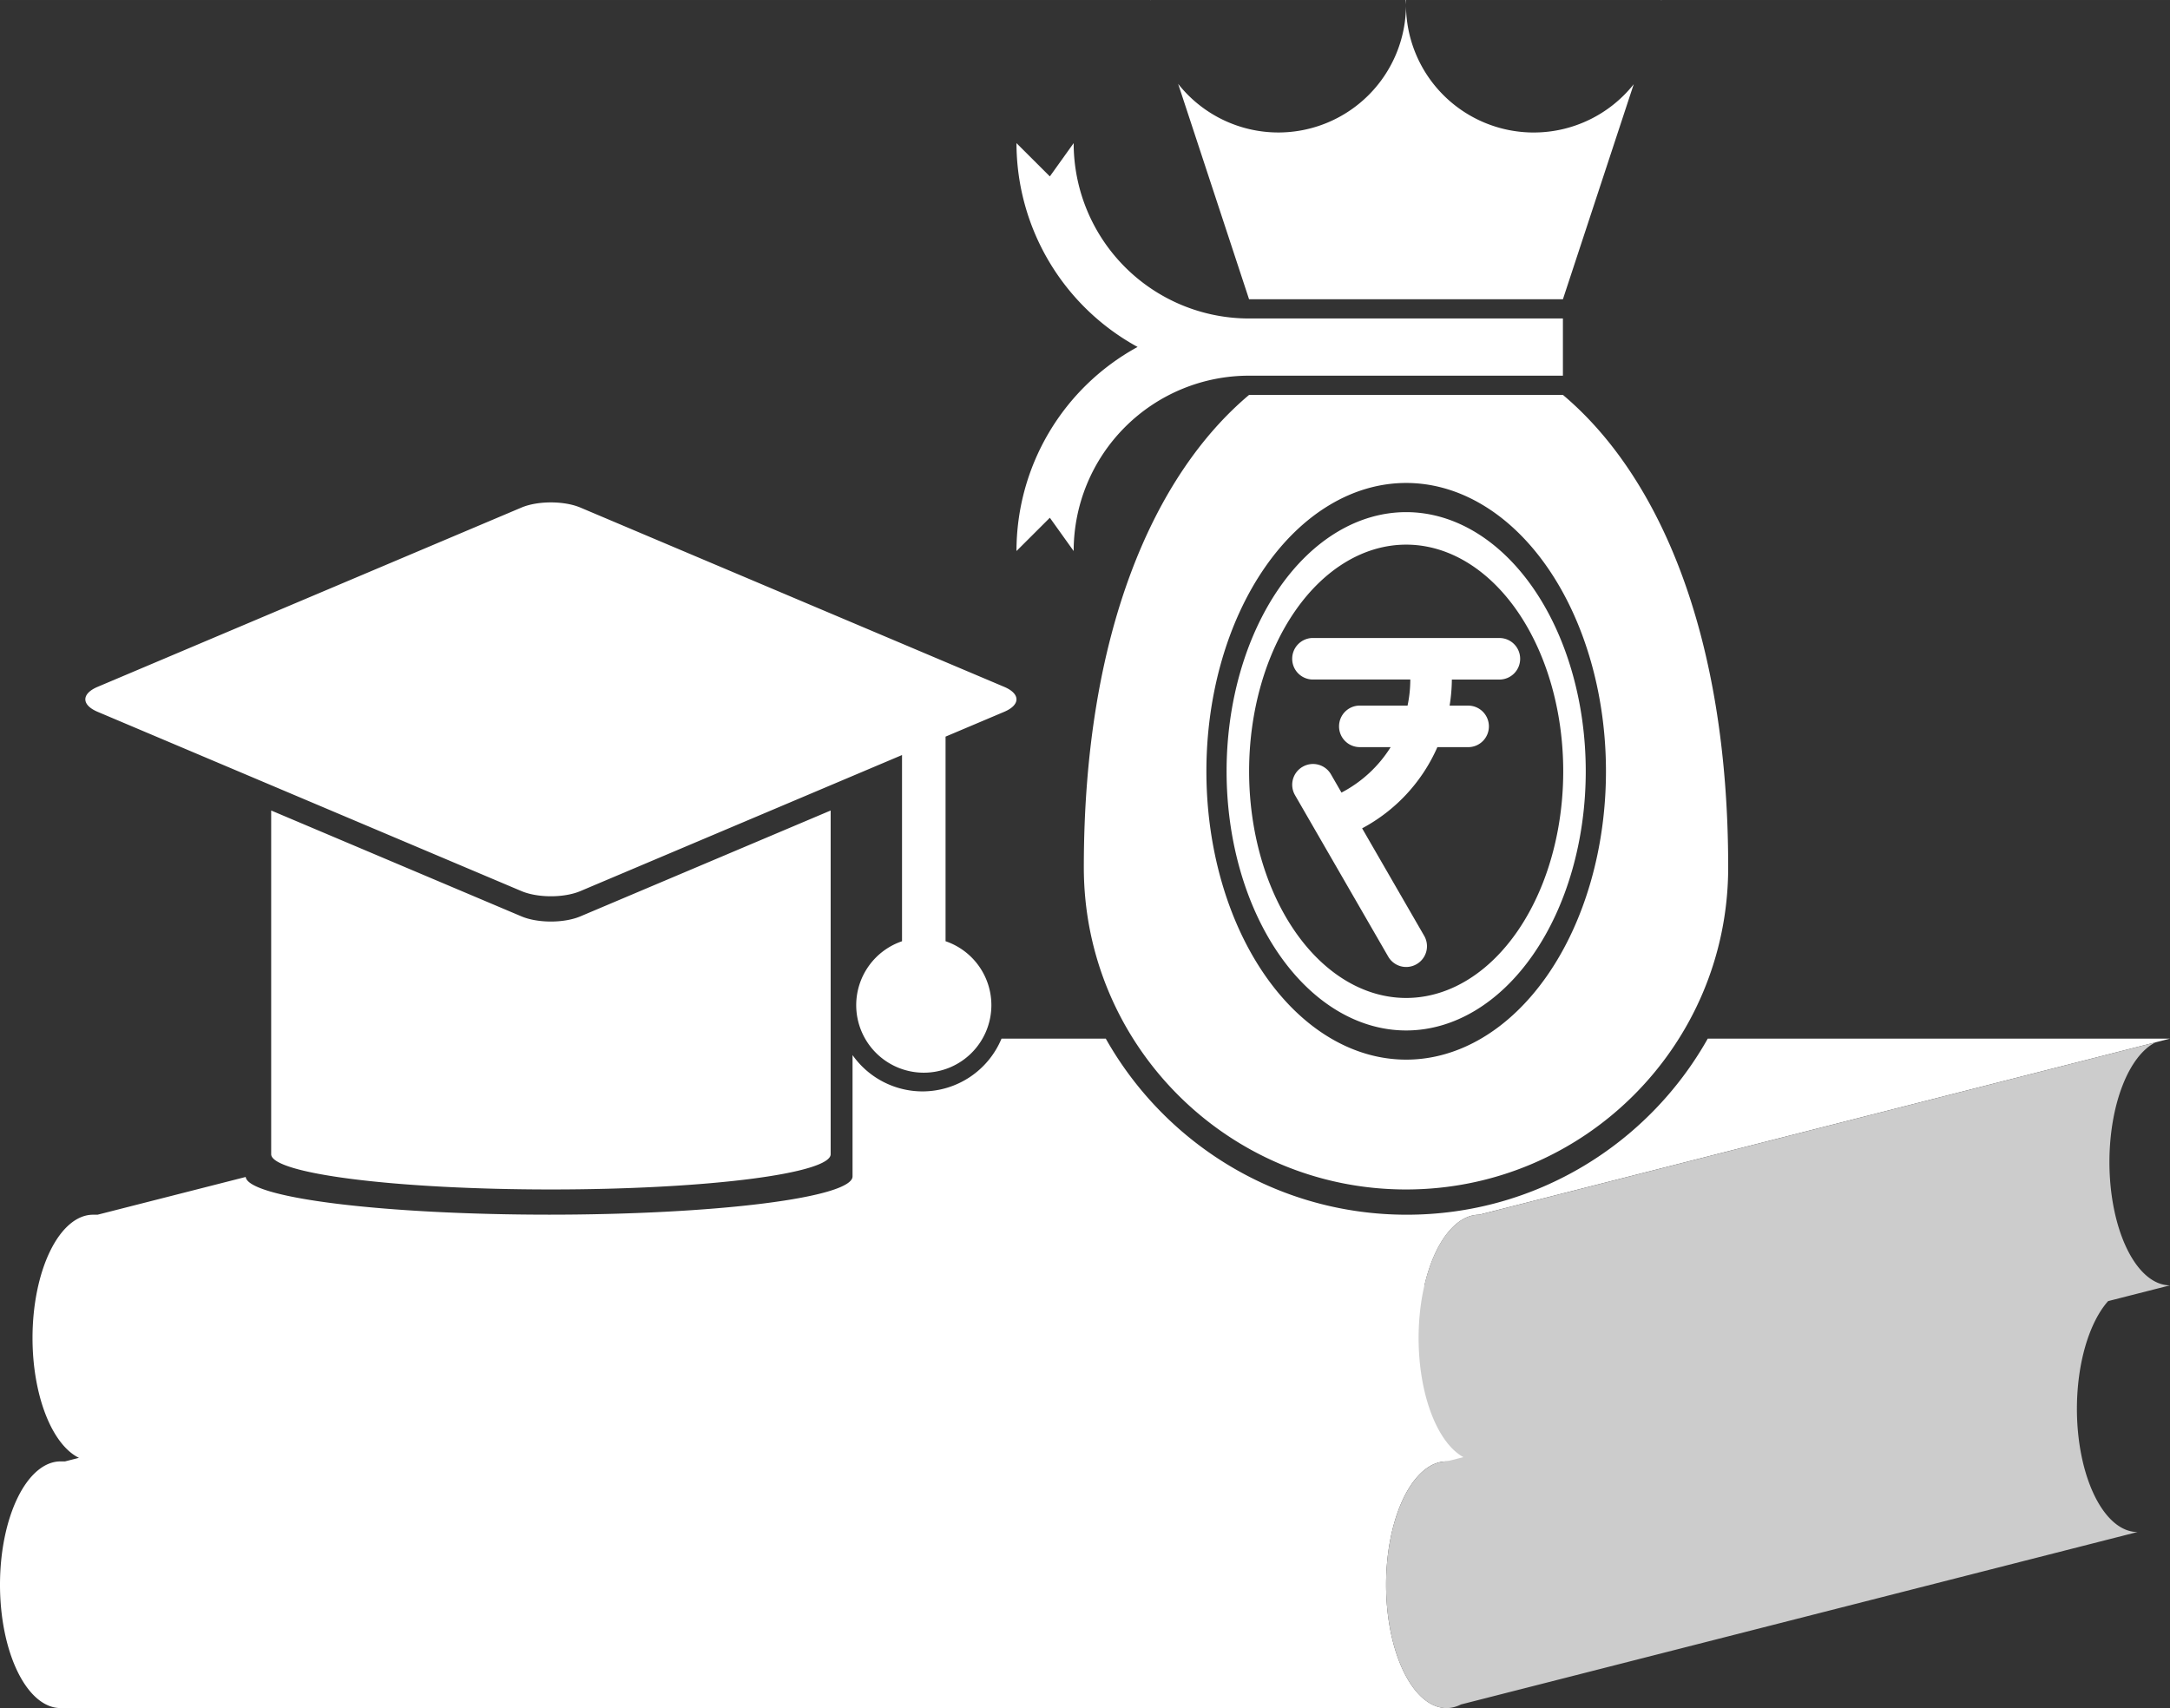 <?xml version="1.0" encoding="UTF-8" standalone="no"?>
<svg
   xmlns:dc="http://purl.org/dc/elements/1.1/"
   xmlns:cc="http://creativecommons.org/ns#"
   xmlns:rdf="http://www.w3.org/1999/02/22-rdf-syntax-ns#"
   xmlns:svg="http://www.w3.org/2000/svg"
   xmlns="http://www.w3.org/2000/svg"
   xmlns:sodipodi="http://sodipodi.sourceforge.net/DTD/sodipodi-0.dtd"
   xmlns:inkscape="http://www.inkscape.org/namespaces/inkscape"
   sodipodi:docname="Scholarship.svg"
   inkscape:version="1.0 (4035a4fb49, 2020-05-01)"
   id="svg8"
   version="1.1"
   viewBox="0 0 90.93 71.584"
   height="270.555"
   width="343.672">
  <rect x="0" y="0" width="90.93" height="71.584" fill="#333333" stroke="none"/>
  <defs
     id="defs2" />
  <sodipodi:namedview
     inkscape:document-rotation="0"
     inkscape:window-maximized="1"
     inkscape:window-y="-8"
     inkscape:window-x="-8"
     inkscape:window-height="877"
     inkscape:window-width="1600"
     units="px"
     fit-margin-bottom="0"
     fit-margin-left="0"
     fit-margin-right="0"
     fit-margin-top="0"
     inkscape:snap-bbox-midpoints="true"
     inkscape:snap-bbox-edge-midpoints="true"
     inkscape:bbox-nodes="true"
     inkscape:bbox-paths="true"
     inkscape:snap-bbox="true"
     showgrid="false"
     inkscape:current-layer="layer1"
     inkscape:document-units="px"
     inkscape:cy="264.04545"
     inkscape:cx="652.91478"
     inkscape:zoom="0.99531247"
     inkscape:pageshadow="2"
     inkscape:pageopacity="0.0"
     borderopacity="1.0"
     bordercolor="#666666"
     pagecolor="#ffffff"
     id="base" />
  <g
     transform="translate(51.483,-80.081)"
     id="layer1"
     inkscape:groupmode="layer"
     inkscape:label="Layer 1">
    <g
       id="g5935"
       transform="translate(-132.115,-2.148)">
      <path
         id="rect1033"
         d="m 128.843,82.229 0.007,0.02 a 5.352,5.352 0 0 1 5.3e-4,-0.02 z m 10.695,0 a 5.352,5.352 0 0 1 0.01,0.199 5.352,5.352 0 0 1 0.007,-0.199 z m 0.01,0.199 a 5.352,5.352 0 0 1 -5.352,5.353 5.352,5.352 0 0 1 -4.196,-2.038 l 2.972,9.028 h 13.151 l 2.967,-9.012 a 5.352,5.352 0 0 1 -4.19,2.023 5.352,5.352 0 0 1 -5.352,-5.353 z m 10.695,-0.199 a 5.352,5.352 0 0 1 0.002,0.026 l 0.009,-0.026 z m -27.017,5.998 a 9.746,9.746 0 0 0 5.075,8.542 9.746,9.746 0 0 0 -5.075,8.553 l 1.398,-1.395 0.998,1.395 a 7.35,7.35 0 0 1 7.349,-7.349 9.746,9.746 0 0 1 5.3e-4,0 7.35,7.35 0 0 1 5.3e-4,0 h 13.151 v -2.397 h -13.151 a 9.746,9.746 0 0 0 -5.3e-4,0 7.35,7.35 0 0 0 -5.3e-4,0 7.35,7.35 0 0 1 -7.349,-7.349 l -0.998,1.395 z m 9.747,10.552 c -3.962,3.332 -6.925,9.928 -6.925,19.798 0,7.456 6.044,13.501 13.5,13.501 7.456,0 13.501,-6.045 13.501,-13.501 0,-9.869 -2.963,-16.466 -6.925,-19.798 z m 6.582,3.69 a 8.372,12.084 0 0 1 8.372,12.084 8.372,12.084 0 0 1 -8.372,12.084 8.372,12.084 0 0 1 -8.371,-12.084 8.372,12.084 0 0 1 8.371,-12.084 z m -35.838,0.815 c -0.447,0 -0.894,0.072 -1.236,0.217 l -17.759,7.513 c -0.685,0.29 -0.685,0.756 0,1.046 l 17.759,7.513 c 0.685,0.29 1.788,0.29 2.473,0 l 13.476,-5.701 v 7.803 a 2.832,2.832 0 0 0 -1.92,2.677 2.832,2.832 0 0 0 2.832,2.832 2.832,2.832 0 0 0 2.832,-2.832 2.832,2.832 0 0 0 -1.92,-2.678 v -8.574 l 2.458,-1.04 c 0.685,-0.29 0.685,-0.756 0,-1.046 l -17.758,-7.513 c -0.342,-0.145 -0.79,-0.217 -1.237,-0.217 z m 35.838,0.408 a 7.525,10.861 0 0 0 -7.525,10.861 7.525,10.861 0 0 0 7.525,10.861 7.525,10.861 0 0 0 7.525,-10.861 7.525,10.861 0 0 0 -7.525,-10.861 z m -5.3e-4,1.362 a 6.581,9.499 0 0 1 6.582,9.499 6.581,9.499 0 0 1 -6.582,9.499 6.581,9.499 0 0 1 -6.581,-9.499 6.581,9.499 0 0 1 6.581,-9.499 z m -3.905,3.912 c -0.482,0 -0.87,0.389 -0.87,0.871 0,0.482 0.388,0.87 0.87,0.87 h 4.079 a 5.338,5.338 0 0 1 -0.115,1.092 h -2.001 c -0.482,0 -0.87,0.389 -0.87,0.871 0,0.482 0.388,0.87 0.87,0.87 h 1.293 a 5.338,5.338 0 0 1 -2.061,1.905 l -0.44,-0.763 c -0.241,-0.418 -0.772,-0.559 -1.189,-0.318 -0.418,0.241 -0.559,0.771 -0.318,1.189 l 3.905,6.765 c 0.241,0.418 0.772,0.559 1.189,0.318 0.418,-0.241 0.559,-0.771 0.318,-1.189 l -2.6,-4.504 a 7.079,7.079 0 0 0 3.153,-3.402 h 1.289 c 0.482,0 0.87,-0.388 0.87,-0.87 0,-0.482 -0.388,-0.871 -0.87,-0.871 h -0.776 a 7.079,7.079 0 0 0 0.094,-1.092 h 1.992 c 0.482,0 0.87,-0.388 0.87,-0.87 0,-0.482 -0.388,-0.871 -0.87,-0.871 z m -43.654,7.23 v 14.405 a 11.722,1.477 0 0 0 11.722,1.477 11.722,1.477 0 0 0 11.722,-1.477 V 116.196 l -10.486,4.436 c -0.685,0.29 -1.788,0.29 -2.473,0 z m 30.603,9.561 a 3.591,3.591 0 0 1 -3.312,2.211 3.591,3.591 0 0 1 -2.93,-1.522 v 2.541 2.544 a 12.719,1.603 0 0 1 -12.719,1.603 12.719,1.603 0 0 1 -12.71,-1.58 l -6.207,1.582 h -0.188 a 2.538,5.169 0 0 0 -2.538,5.169 2.538,5.169 0 0 0 1.946,5.02 l -0.583,0.149 H 83.17 a 2.538,5.169 0 0 0 -2.538,5.169 2.538,5.169 0 0 0 2.538,5.169 h 58.082 a 2.538,5.169 0 0 1 -2.538,-5.169 2.538,5.169 0 0 1 2.538,-5.169 h 1.363 a 2.538,5.169 0 0 1 -0.654,-0.181 l 28.238,-7.199 h -29.875 a 2.538,5.169 0 0 1 2.29,-2.958 l 28.947,-7.379 h -19.369 c -2.481,4.404 -7.198,7.379 -12.612,7.379 -5.415,0 -10.131,-2.976 -12.612,-7.379 z"
         style="fill:#fff;fill-opacity:1;fill-rule:evenodd;stroke:none;stroke-width:0.597;stroke-miterlimit:4;stroke-dasharray:none;stroke-opacity:1"
         inkscape:connector-curvature="0" />
      <path
         inkscape:connector-curvature="0"
         id="rect1045"
         d="m 170.959,125.911 -28.345,7.226 a 2.538,5.169 0 0 0 -2.538,5.169 2.538,5.169 0 0 0 1.879,4.99 l -0.704,0.179 a 2.538,5.169 0 0 0 -2.538,5.169 2.538,5.169 0 0 0 2.538,5.169 2.538,5.169 0 0 0 0.603,-0.153 l 28.345,-7.226 a 2.538,5.169 0 0 1 -2.538,-5.169 2.538,5.169 0 0 1 1.307,-4.508 l 2.594,-0.661 a 2.538,5.169 0 0 1 -2.538,-5.169 2.538,5.169 0 0 1 1.935,-5.016 z"
         style="fill:#cccccc;fill-opacity:1;fill-rule:evenodd;stroke:none;stroke-width:0.529;stroke-miterlimit:4;stroke-dasharray:none;stroke-opacity:1" />
    </g>
  </g>
</svg>
